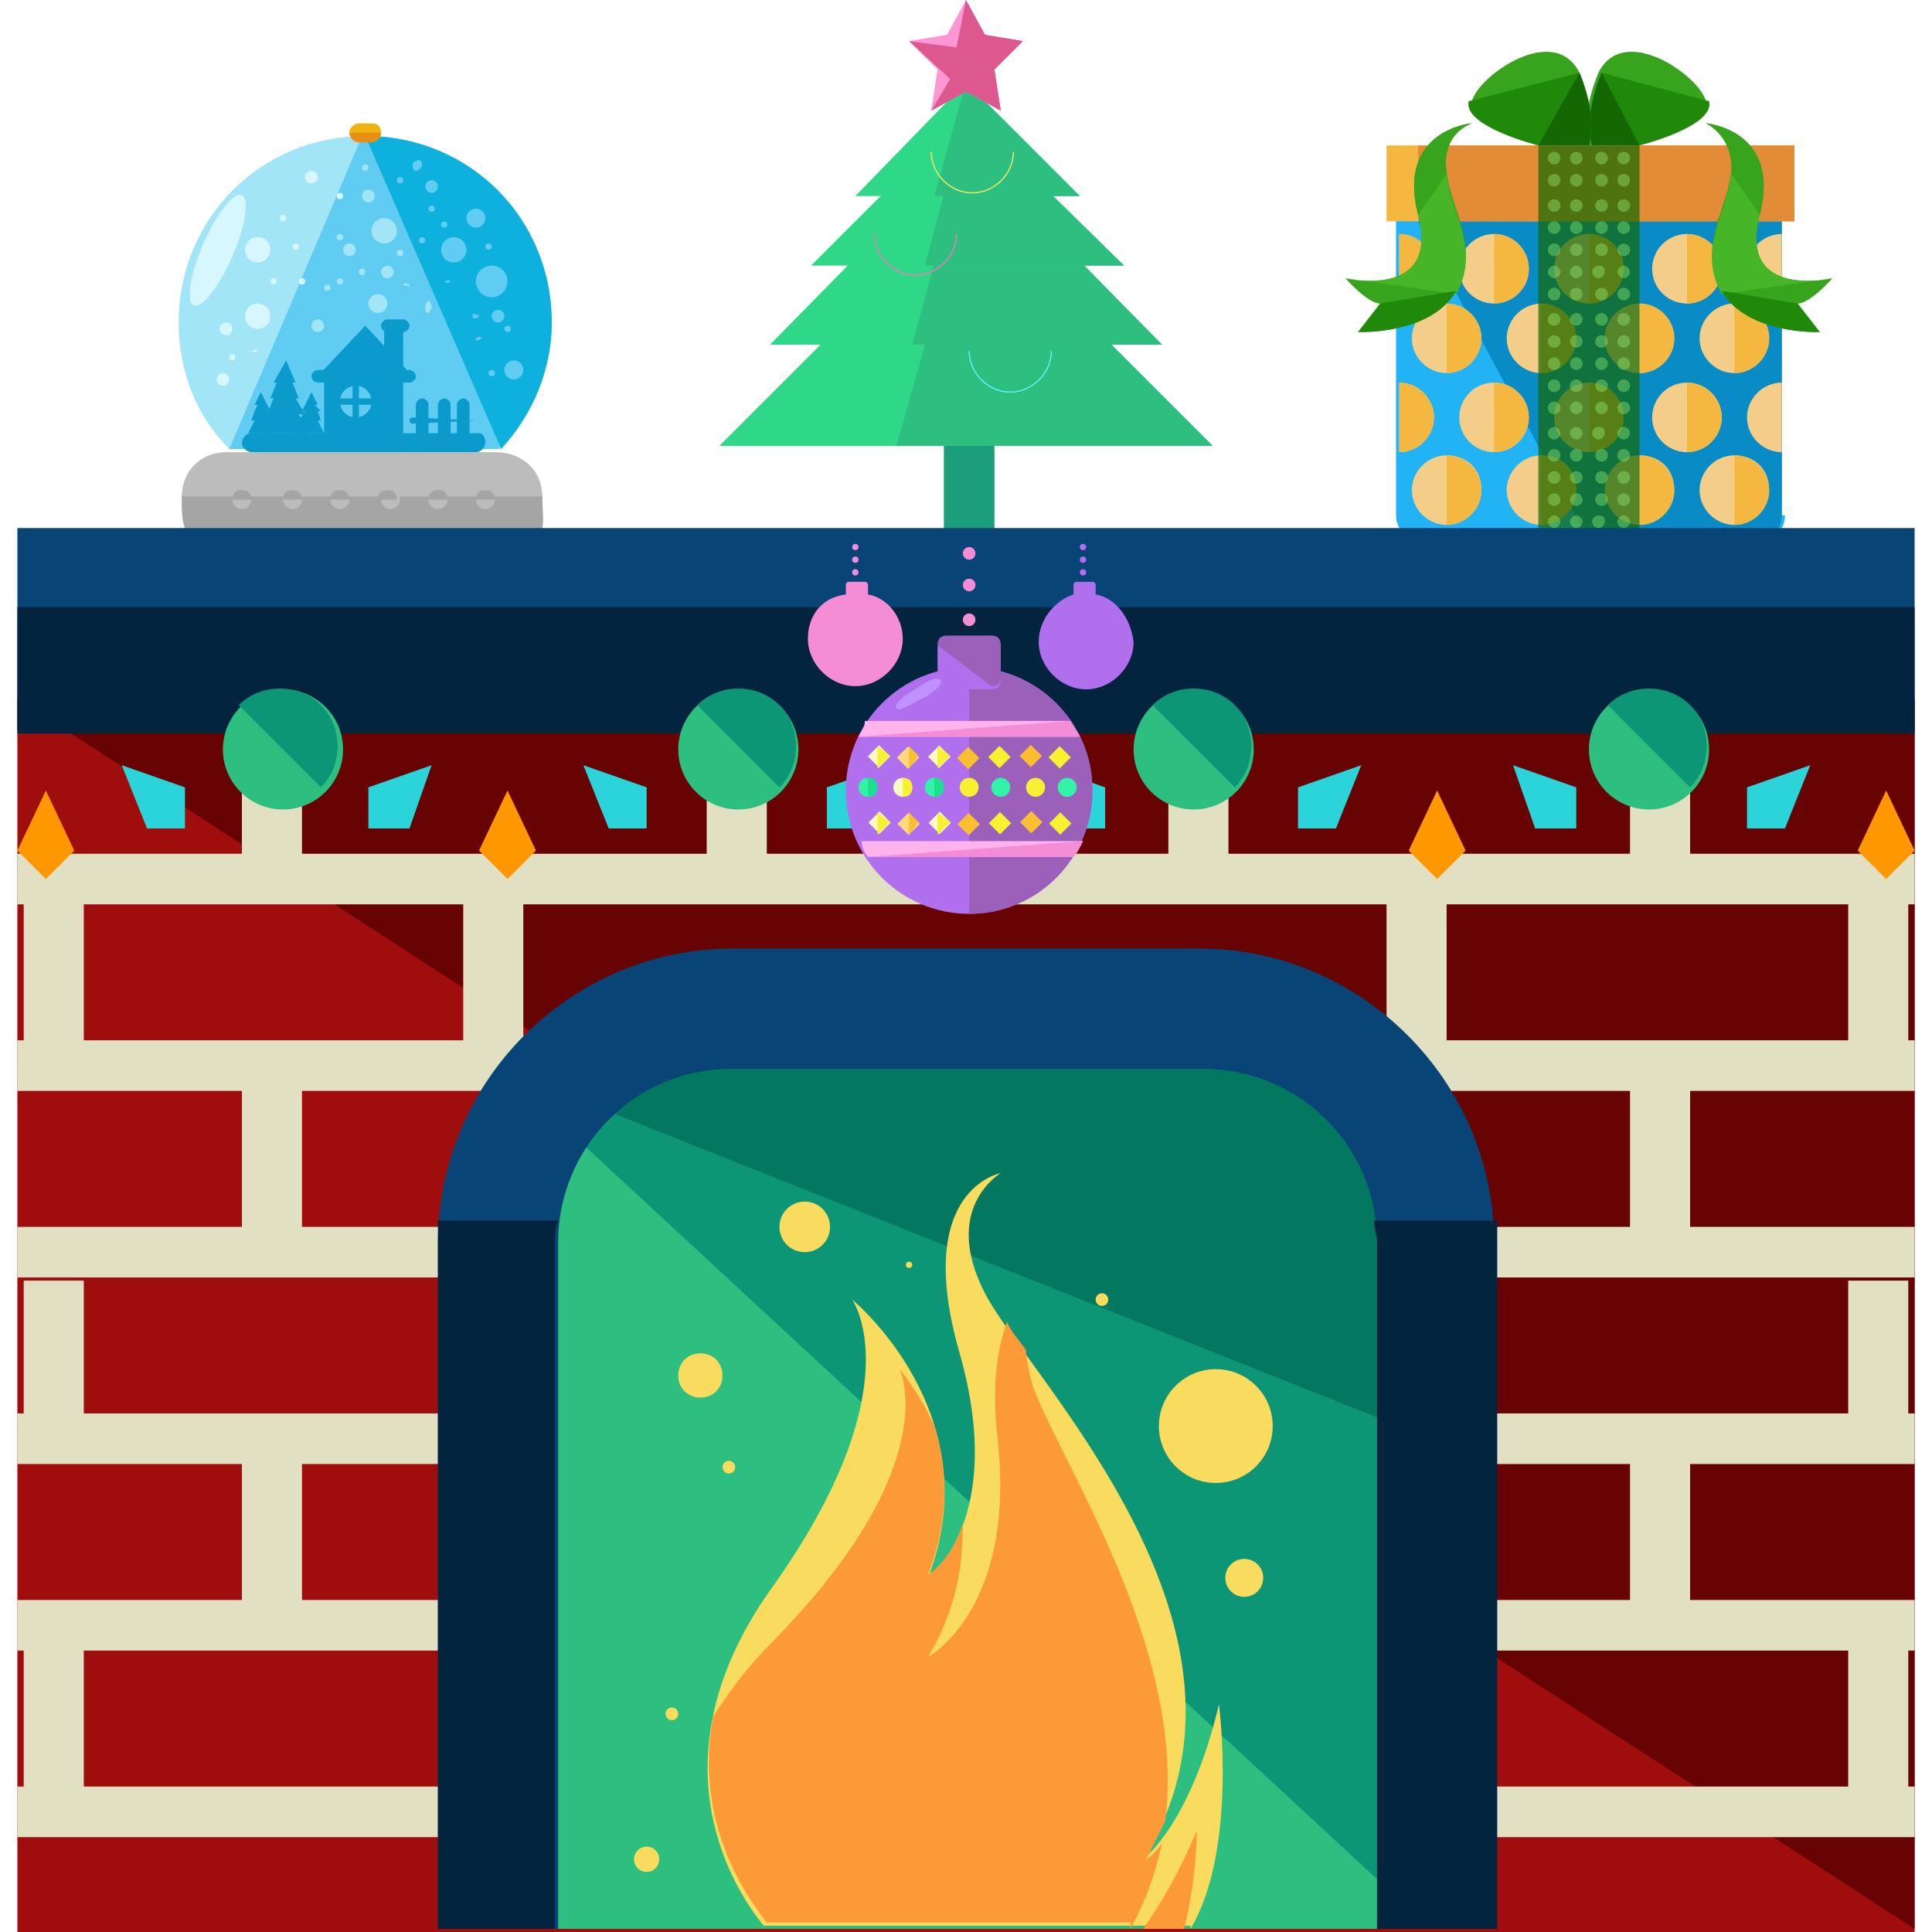 <?xml version="1.0" encoding="iso-8859-1"?>
<!-- Generator: Adobe Illustrator 19.0.0, SVG Export Plug-In . SVG Version: 6.00 Build 0)  -->
<svg version="1.1" id="Layer_1" xmlns="http://www.w3.org/2000/svg" xmlns:xlink="http://www.w3.org/1999/xlink" x="0px" y="0px"
	 viewBox="0 0 488.8 488.8" style="enable-background:new 0 0 488.8 488.8;" xml:space="preserve">
<rect x="4.4" y="176.8" style="fill:#A00D0D;" width="480" height="312"/>
<polyline style="fill:#680303;" points="4.4,176.8 484.4,176.8 484.4,488 "/>
<g>
	<rect x="4.4" y="216" style="fill:#E2E0C3;" width="480" height="12.8"/>
	<rect x="342" y="263.2" style="fill:#E2E0C3;" width="142.4" height="12.8"/>
	<rect x="366" y="310.4" style="fill:#E2E0C3;" width="118.4" height="12.8"/>
	<rect x="355.6" y="357.6" style="fill:#E2E0C3;" width="128.8" height="12.8"/>
	<rect x="367.6" y="404.8" style="fill:#E2E0C3;" width="116.8" height="12.8"/>
	<rect x="354.8" y="452" style="fill:#E2E0C3;" width="129.6" height="12.8"/>
	<rect x="4.4" y="263.2" style="fill:#E2E0C3;" width="142.4" height="12.8"/>
	<rect x="4.4" y="310.4" style="fill:#E2E0C3;" width="109.6" height="12.8"/>
	<rect x="4.4" y="357.6" style="fill:#E2E0C3;" width="115.2" height="12.8"/>
	<rect x="4.4" y="404.8" style="fill:#E2E0C3;" width="124" height="12.8"/>
	<rect x="4.4" y="452" style="fill:#E2E0C3;" width="125.6" height="12.8"/>
</g>
<rect x="238.8" y="101.6" style="fill:#1B9E79;" width="12.8" height="34.4"/>
<polygon style="fill:#2ED887;" points="306.8,112.8 244.4,50.4 182,112.8 "/>
<polygon style="fill:#2CBF7F;" points="306.8,112.8 244.4,50.4 226.8,112.8 "/>
<polygon style="fill:#2ED887;" points="294,87.2 244.4,36.8 194.8,87.2 "/>
<polygon style="fill:#2CBF7F;" points="294,87.2 244.4,36.8 230.8,87.2 "/>
<polygon style="fill:#2ED887;" points="284.4,67.2 244.4,28 205.2,67.2 "/>
<polygon style="fill:#2CBF7F;" points="284.4,67.2 244.4,28 234,67.2 "/>
<polygon style="fill:#2ED887;" points="273.2,49.6 244.4,20.8 216.4,49.6 "/>
<polygon style="fill:#2CBF7F;" points="273.2,49.6 244.4,20.8 236.4,49.6 "/>
<path style="fill:#1B9E79;" d="M264.4,136.8c0,1.6-8.8,0.8-20,0.8c-11.2,0-20,0.8-20-0.8s8.8-2.4,20-2.4
	C255.6,133.6,264.4,135.2,264.4,136.8z"/>
<polygon style="fill:#FC97D3;" points="244.4,0 249.2,8.8 258.8,10.4 251.6,17.6 253.2,28 244.4,23.2 235.6,28 237.2,17.6 230,10.4 
	239.6,8.8 "/>
<polygon style="fill:#DD588E;" points="244.4,0 249.2,8.8 258.8,10.4 251.6,17.6 253.2,28 244.4,23.2 235.6,28 240.4,20 230,10.4 
	242,12 "/>
<g>
	<path style="fill:none;stroke:#FF73B9;stroke-width:0.286;stroke-miterlimit:10;" d="M242,59.2c0,5.6-4.8,10.4-10.4,10.4
		c-5.6,0-10.4-4.8-10.4-10.4"/>
	<path style="fill:none;stroke:#FFEF5F;stroke-width:0.286;stroke-miterlimit:10;" d="M256.4,38.4c0,5.6-4.8,10.4-10.4,10.4
		s-10.4-4.8-10.4-10.4"/>
	<path style="fill:none;stroke:#61F4FF;stroke-width:0.286;stroke-miterlimit:10;" d="M266,88.8c0,5.6-4.8,10.4-10.4,10.4
		s-10.4-4.8-10.4-10.4"/>
</g>
<path style="fill:#38A31D;" d="M414,36.8c0,0,19.2-4.8,17.6-11.2s-20.8-20-27.2-7.2c-5.6,13.6-1.6,20.8-1.6,20.8l12,0.8L414,36.8z"
	/>
<path style="fill:#20890A;" d="M405.2,18.4c-5.6,13.6-1.6,20.8-1.6,20.8l12,0.8l-0.8-3.2c0,0,19.2-4.8,17.6-11.2"/>
<path style="fill:#136804;" d="M405.2,18.4c-5.6,13.6-1.6,20.8-1.6,20.8l12,0.8l-0.8-3.2"/>
<path style="fill:#38A31D;" d="M390,36.8c0,0-19.2-4.8-17.6-11.2s20.8-20,27.2-7.2c5.6,13.6,1.6,20.8,1.6,20.8l-12,0.8L390,36.8z"/>
<path style="fill:#20890A;" d="M399.6,18.4c5.6,13.6,1.6,20.8,1.6,20.8l-12,0.8v-3.2c0,0-19.2-4.8-17.6-11.2"/>
<path style="fill:#136804;" d="M399.6,18.4c5.6,13.6,1.6,20.8,1.6,20.8l-12,0.8v-3.2"/>
<path style="fill:#21B3F4;" d="M451.6,130.4c0,4-3.2,6.4-6.4,6.4h-85.6c-4,0-6.4-3.2-6.4-6.4V45.6c0-4,3.2-6.4,6.4-6.4h84.8
	c4,0,6.4,3.2,6.4,6.4v84.8H451.6z"/>
<path style="fill:#098CC6;" d="M353.2,45.6c0-4,3.2-6.4,6.4-6.4h84.8c4,0,6.4,3.2,6.4,6.4v84.8c0,4-3.2,6.4-6.4,6.4H402"/>
<g>
	<path style="fill:#F4CE89;" d="M354,59.2c4.8,0,8.8,4,8.8,8.8s-4,8.8-8.8,8.8"/>
	<circle style="fill:#F4CE89;" cx="378" cy="68" r="8.8"/>
	<circle style="fill:#F4CE89;" cx="402" cy="68" r="8.8"/>
	<circle style="fill:#F4CE89;" cx="426.8" cy="68" r="8.8"/>
	<path style="fill:#F4CE89;" d="M450.8,76.8c-4.8,0-8.8-4-8.8-8.8s4-8.8,8.8-8.8"/>
</g>
<g>
	<path style="fill:#F4B840;" d="M354,59.2c4.8,0,8.8,4,8.8,8.8s-4,8.8-8.8,8.8"/>
	<path style="fill:#F4B840;" d="M378,59.2c4.8,0,8.8,4,8.8,8.8s-4,8.8-8.8,8.8"/>
	<path style="fill:#F4B840;" d="M402,59.2c4.8,0,8.8,4,8.8,8.8s-4,8.8-8.8,8.8"/>
	<path style="fill:#F4B840;" d="M426.8,59.2c4.8,0,8.8,4,8.8,8.8s-4,8.8-8.8,8.8"/>
</g>
<g>
	<path style="fill:#F4CE89;" d="M374.8,85.6c0,4.8-4,8.8-8.8,8.8s-8.8-4-8.8-8.8s4-8.8,8.8-8.8S374.8,80.8,374.8,85.6z"/>
	<path style="fill:#F4CE89;" d="M398.8,85.6c0,4.8-4,8.8-8.8,8.8s-8.8-4-8.8-8.8s4-8.8,8.8-8.8C394.8,76.8,398.8,80.8,398.8,85.6z"
		/>
	<path style="fill:#F4CE89;" d="M423.6,85.6c0,4.8-4,8.8-8.8,8.8s-8.8-4-8.8-8.8s4-8.8,8.8-8.8C419.6,76.8,423.6,80.8,423.6,85.6z"
		/>
	<path style="fill:#F4CE89;" d="M447.6,85.6c0,4.8-4,8.8-8.8,8.8s-8.8-4-8.8-8.8s4-8.8,8.8-8.8C443.6,76.8,447.6,80.8,447.6,85.6z"
		/>
</g>
<g>
	<path style="fill:#F4B840;" d="M366,76.8c4.8,0,8.8,4,8.8,8.8s-4,8.8-8.8,8.8"/>
	<path style="fill:#F4B840;" d="M390,76.8c4.8,0,8.8,4,8.8,8.8s-4,8.8-8.8,8.8"/>
	<path style="fill:#F4B840;" d="M414.8,76.8c4.8,0,8.8,4,8.8,8.8s-4,8.8-8.8,8.8"/>
	<path style="fill:#F4B840;" d="M438.8,76.8c4.8,0,8.8,4,8.8,8.8s-4,8.8-8.8,8.8"/>
</g>
<g>
	<path style="fill:#F4CE89;" d="M354,96.8c4.8,0,8.8,4,8.8,8.8s-4,8.8-8.8,8.8"/>
	<circle style="fill:#F4CE89;" cx="378" cy="105.6" r="8.8"/>
	<circle style="fill:#F4CE89;" cx="402" cy="105.6" r="8.8"/>
	<circle style="fill:#F4CE89;" cx="426.8" cy="105.6" r="8.8"/>
	<path style="fill:#F4CE89;" d="M450.8,114.4c-4.8,0-8.8-4-8.8-8.8s4-8.8,8.8-8.8"/>
</g>
<g>
	<path style="fill:#F4B840;" d="M354,96.8c4.8,0,8.8,4,8.8,8.8s-4,8.8-8.8,8.8"/>
	<path style="fill:#F4B840;" d="M378,96.8c4.8,0,8.8,4,8.8,8.8s-4,8.8-8.8,8.8"/>
	<path style="fill:#F4B840;" d="M402,96.8c4.8,0,8.8,4,8.8,8.8s-4,8.8-8.8,8.8"/>
	<path style="fill:#F4B840;" d="M426.8,96.8c4.8,0,8.8,4,8.8,8.8s-4,8.8-8.8,8.8"/>
</g>
<g>
	<path style="fill:#F4CE89;" d="M374.8,124c0,4.8-4,8.8-8.8,8.8s-8.8-4-8.8-8.8s4-8.8,8.8-8.8S374.8,118.4,374.8,124z"/>
	<path style="fill:#F4CE89;" d="M398.8,124c0,4.8-4,8.8-8.8,8.8s-8.8-4-8.8-8.8s4-8.8,8.8-8.8S398.8,118.4,398.8,124z"/>
	<path style="fill:#F4CE89;" d="M423.6,124c0,4.8-4,8.8-8.8,8.8s-8.8-4-8.8-8.8s4-8.8,8.8-8.8S423.6,118.4,423.6,124z"/>
	<path style="fill:#F4CE89;" d="M447.6,124c0,4.8-4,8.8-8.8,8.8s-8.8-4-8.8-8.8s4-8.8,8.8-8.8S447.6,118.4,447.6,124z"/>
</g>
<g>
	<path style="fill:#F4B840;" d="M366,115.2c4.8,0,8.8,4,8.8,8.8s-4,8.8-8.8,8.8"/>
	<path style="fill:#F4B840;" d="M390,115.2c4.8,0,8.8,4,8.8,8.8s-4,8.8-8.8,8.8"/>
	<path style="fill:#F4B840;" d="M414.8,115.2c4.8,0,8.8,4,8.8,8.8s-4,8.8-8.8,8.8"/>
	<path style="fill:#F4B840;" d="M438.8,115.2c4.8,0,8.8,4,8.8,8.8s-4,8.8-8.8,8.8"/>
	<rect x="350.8" y="36.8" style="fill:#F4B840;" width="103.2" height="19.2"/>
</g>
<rect x="358.8" y="36.8" style="fill:#E28C37;" width="95.2" height="19.2"/>
<rect x="389.2" y="36.8" style="opacity:0.7;fill:#136804;enable-background:new    ;" width="25.6" height="100.8"/>
<path style="fill:#38A31D;" d="M431.6,31.2c0,0,19.2,1.6,13.6,23.2s18.4,16,18.4,16s-5.6,6.4-8.8,6.4l5.6,7.2
	c0,0-18.4,0.8-24.8-10.4s1.6-20.8,2.4-30.4C439.6,33.6,431.6,31.2,431.6,31.2z"/>
<path style="fill:#47B528;" d="M435.6,74.4c-6.4-11.2,1.6-20.8,2.4-30.4s-6.4-12.8-6.4-12.8s19.2,1.6,13.6,23.2s18.4,16,18.4,16"/>
<path style="fill:#38A31D;" d="M438,44c0.8-9.6-6.4-12.8-6.4-12.8s19.2,1.6,13.6,23.2"/>
<path style="fill:#20890A;" d="M454.8,76.8l5.6,7.2c0,0-18.4,0.8-24.8-10.4"/>
<path style="fill:#38A31D;" d="M372.4,31.2c0,0-19.2,1.6-13.6,23.2s-18.4,16-18.4,16s5.6,6.4,8.8,6.4l-5.6,7.2
	c0,0,18.4,0.8,24.8-10.4s-1.6-20.8-2.4-30.4C364.4,33.6,372.4,31.2,372.4,31.2z"/>
<path style="fill:#47B528;" d="M368.4,74.4c6.4-11.2-1.6-20.8-2.4-30.4c-1.6-10.4,6.4-12.8,6.4-12.8s-19.2,1.6-13.6,23.2
	s-18.4,16-18.4,16"/>
<path style="fill:#38A31D;" d="M366,44c-1.6-10.4,6.4-12.8,6.4-12.8s-19.2,1.6-13.6,23.2"/>
<path style="fill:#20890A;" d="M349.2,76.8l-5.6,7.2c0,0,18.4,0.8,24.8-10.4"/>
<g style="opacity:0.4;">
	<circle style="fill:#91ED77;" cx="393.2" cy="40" r="1.6"/>
	<circle style="fill:#91ED77;" cx="398.8" cy="40" r="1.6"/>
	<circle style="fill:#91ED77;" cx="405.2" cy="40" r="1.6"/>
	<circle style="fill:#91ED77;" cx="410.8" cy="40" r="1.6"/>
	<circle style="fill:#91ED77;" cx="393.2" cy="45.6" r="1.6"/>
	<circle style="fill:#91ED77;" cx="398.8" cy="45.6" r="1.6"/>
	<circle style="fill:#91ED77;" cx="405.2" cy="45.6" r="1.6"/>
	<circle style="fill:#91ED77;" cx="410.8" cy="45.6" r="1.6"/>
	<circle style="fill:#91ED77;" cx="393.2" cy="52" r="1.6"/>
	<circle style="fill:#91ED77;" cx="398.8" cy="52" r="1.6"/>
	<circle style="fill:#91ED77;" cx="405.2" cy="52" r="1.6"/>
	<circle style="fill:#91ED77;" cx="410.8" cy="52" r="1.6"/>
	<circle style="fill:#91ED77;" cx="393.2" cy="57.6" r="1.6"/>
	<circle style="fill:#91ED77;" cx="398.8" cy="57.6" r="1.6"/>
	<circle style="fill:#91ED77;" cx="405.2" cy="57.6" r="1.6"/>
	<circle style="fill:#91ED77;" cx="410.8" cy="57.6" r="1.6"/>
	<circle style="fill:#91ED77;" cx="393.2" cy="63.2" r="1.6"/>
	<circle style="fill:#91ED77;" cx="398.8" cy="63.2" r="1.6"/>
	<circle style="fill:#91ED77;" cx="405.2" cy="63.2" r="1.6"/>
	<circle style="fill:#91ED77;" cx="410.8" cy="63.2" r="1.6"/>
	<path style="fill:#91ED77;" d="M394.8,68.8c0,0.8-0.8,1.6-1.6,1.6c-0.8,0-1.6-0.8-1.6-1.6c0-0.8,0.8-1.6,1.6-1.6
		C394,67.2,394.8,68,394.8,68.8z"/>
	<path style="fill:#91ED77;" d="M400.4,68.8c0,0.8-0.8,1.6-1.6,1.6c-0.8,0-1.6-0.8-1.6-1.6c0-0.8,0.8-1.6,1.6-1.6
		C399.6,67.2,400.4,68,400.4,68.8z"/>
	<path style="fill:#91ED77;" d="M406,68.8c0,0.8-0.8,1.6-1.6,1.6c-0.8,0-1.6-0.8-1.6-1.6c0-0.8,0.8-1.6,1.6-1.6
		C406,67.2,406,68,406,68.8z"/>
	<path style="fill:#91ED77;" d="M412.4,68.8c0,0.8-0.8,1.6-1.6,1.6s-1.6-0.8-1.6-1.6c0-0.8,0.8-1.6,1.6-1.6S412.4,68,412.4,68.8z"/>
	<circle style="fill:#91ED77;" cx="393.2" cy="74.4" r="1.6"/>
	<circle style="fill:#91ED77;" cx="398.8" cy="74.4" r="1.6"/>
	<circle style="fill:#91ED77;" cx="405.2" cy="74.4" r="1.6"/>
	<circle style="fill:#91ED77;" cx="410.8" cy="74.4" r="1.6"/>
	<circle style="fill:#91ED77;" cx="393.2" cy="80.8" r="1.6"/>
	<circle style="fill:#91ED77;" cx="398.8" cy="80.8" r="1.6"/>
	<circle style="fill:#91ED77;" cx="405.2" cy="80.8" r="1.6"/>
	<circle style="fill:#91ED77;" cx="410.8" cy="80.8" r="1.6"/>
	<circle style="fill:#91ED77;" cx="393.2" cy="86.4" r="1.6"/>
	<circle style="fill:#91ED77;" cx="398.8" cy="86.4" r="1.6"/>
	<circle style="fill:#91ED77;" cx="405.2" cy="86.4" r="1.6"/>
	<circle style="fill:#91ED77;" cx="410.8" cy="86.4" r="1.6"/>
	<circle style="fill:#91ED77;" cx="393.2" cy="92" r="1.6"/>
	<circle style="fill:#91ED77;" cx="398.8" cy="92" r="1.6"/>
	<circle style="fill:#91ED77;" cx="405.2" cy="92" r="1.6"/>
	<circle style="fill:#91ED77;" cx="410.8" cy="92" r="1.6"/>
	<circle style="fill:#91ED77;" cx="393.2" cy="97.6" r="1.6"/>
	<circle style="fill:#91ED77;" cx="398.8" cy="97.6" r="1.6"/>
	<circle style="fill:#91ED77;" cx="405.2" cy="97.6" r="1.6"/>
	<circle style="fill:#91ED77;" cx="410.8" cy="97.6" r="1.6"/>
	<circle style="fill:#91ED77;" cx="393.2" cy="103.2" r="1.6"/>
	<circle style="fill:#91ED77;" cx="398.8" cy="103.2" r="1.6"/>
	<circle style="fill:#91ED77;" cx="405.2" cy="103.2" r="1.6"/>
	<circle style="fill:#91ED77;" cx="410.8" cy="103.2" r="1.6"/>
	<path style="fill:#91ED77;" d="M394.8,109.6c0,0.8-0.8,1.6-1.6,1.6c-0.8,0-1.6-0.8-1.6-1.6c0-0.8,0.8-1.6,1.6-1.6
		S394.8,108.8,394.8,109.6z"/>
	<path style="fill:#91ED77;" d="M400.4,109.6c0,0.8-0.8,1.6-1.6,1.6c-0.8,0-1.6-0.8-1.6-1.6c0-0.8,0.8-1.6,1.6-1.6
		S400.4,108.8,400.4,109.6z"/>
	<path style="fill:#91ED77;" d="M406,109.6c0,0.8-0.8,1.6-1.6,1.6c-0.8,0-1.6-0.8-1.6-1.6c0-0.8,0.8-1.6,1.6-1.6
		C406,108,406,108.8,406,109.6z"/>
	<path style="fill:#91ED77;" d="M412.4,109.6c0,0.8-0.8,1.6-1.6,1.6s-1.6-0.8-1.6-1.6c0-0.8,0.8-1.6,1.6-1.6
		S412.4,108.8,412.4,109.6z"/>
	<circle style="fill:#91ED77;" cx="393.2" cy="115.2" r="1.6"/>
	<circle style="fill:#91ED77;" cx="398.8" cy="115.2" r="1.6"/>
	<circle style="fill:#91ED77;" cx="405.2" cy="115.2" r="1.6"/>
	<circle style="fill:#91ED77;" cx="410.8" cy="115.2" r="1.6"/>
	<circle style="fill:#91ED77;" cx="393.2" cy="120.8" r="1.6"/>
	<circle style="fill:#91ED77;" cx="398.8" cy="120.8" r="1.6"/>
	<circle style="fill:#91ED77;" cx="405.2" cy="120.8" r="1.6"/>
	<circle style="fill:#91ED77;" cx="410.8" cy="120.8" r="1.6"/>
	<circle style="fill:#91ED77;" cx="393.2" cy="126.4" r="1.6"/>
	<circle style="fill:#91ED77;" cx="398.8" cy="126.4" r="1.6"/>
	<circle style="fill:#91ED77;" cx="405.2" cy="126.4" r="1.6"/>
	<circle style="fill:#91ED77;" cx="410.8" cy="126.4" r="1.6"/>
	<path style="fill:#91ED77;" d="M394.8,132c0,0.8-0.8,1.6-1.6,1.6c-0.8,0-1.6-0.8-1.6-1.6s0.8-1.6,1.6-1.6S394.8,131.2,394.8,132z"
		/>
	<path style="fill:#91ED77;" d="M400.4,132c0,0.8-0.8,1.6-1.6,1.6c-0.8,0-1.6-0.8-1.6-1.6s0.8-1.6,1.6-1.6S400.4,131.2,400.4,132z"
		/>
	<path style="fill:#91ED77;" d="M406,132c0,0.8-0.8,1.6-1.6,1.6c-0.8,0-1.6-0.8-1.6-1.6s0.8-1.6,1.6-1.6
		C406,130.4,406,131.2,406,132z"/>
	<path style="fill:#91ED77;" d="M412.4,132c0,0.8-0.8,1.6-1.6,1.6s-1.6-0.8-1.6-1.6s0.8-1.6,1.6-1.6S412.4,131.2,412.4,132z"/>
</g>
<path style="fill:#A1E5F7;" d="M126.8,113.6c8-8.8,12.8-20,12.8-32c0-26.4-20.8-47.2-47.2-47.2S45.2,55.2,45.2,81.6
	c0,12.8,4.8,24,12.8,32H126.8z"/>
<path style="fill:#61CCF2;" d="M58,113.6h68c8-8.8,12.8-20,12.8-32c0-26.4-20.8-47.2-47.2-47.2"/>
<path style="fill:#BCBCBC;" d="M137.2,125.6c0,6.4,1.6,11.2-4.8,11.2h-80c-6.4,0-6.4-4.8-6.4-11.2l0,0c0-6.4,4.8-11.2,11.2-11.2h68
	C132.4,114.4,137.2,119.2,137.2,125.6L137.2,125.6z"/>
<path style="fill:#A5A5A5;" d="M137.2,125.6L137.2,125.6c0,6.4,1.6,11.2-4.8,11.2h-80c-6.4,0-6.4-4.8-6.4-11.2l0,0"/>
<g>
	<circle style="fill:#D7F7FF;" cx="65.2" cy="63.2" r="3.2"/>
	<circle style="fill:#D7F7FF;" cx="71.6" cy="55.2" r="0.8"/>
	<circle style="fill:#D7F7FF;" cx="65.2" cy="80" r="3.2"/>
	<circle style="fill:#D7F7FF;" cx="76.4" cy="71.2" r="0.8"/>
	<circle style="fill:#D7F7FF;" cx="69.2" cy="71.2" r="0.8"/>
	<circle style="fill:#D7F7FF;" cx="74.8" cy="62.4" r="0.8"/>
	<circle style="fill:#D7F7FF;" cx="86" cy="49.6" r="0.8"/>
	<circle style="fill:#D7F7FF;" cx="78.8" cy="44.8" r="1.6"/>
	<circle style="fill:#D7F7FF;" cx="58.8" cy="90.4" r="0.8"/>
	<path style="fill:#D7F7FF;" d="M65.2,88.8C65.2,89.6,65.2,89.6,65.2,88.8c-0.8,0.8-1.6,0-1.6,0C64.4,88.8,64.4,88,65.2,88.8
		C65.2,88,65.2,88.8,65.2,88.8z"/>
	<circle style="fill:#D7F7FF;" cx="56.4" cy="96" r="1.6"/>
	<circle style="fill:#D7F7FF;" cx="57.2" cy="83.2" r="1.6"/>
	
		<ellipse transform="matrix(-0.4 0.917 -0.917 -0.4 135.232 38.111)" style="fill:#D7F7FF;" cx="55.135" cy="63.342" rx="15.2" ry="4"/>
</g>
<path style="fill:#0EB1DD;" d="M126.8,113.6c8-8.8,12.8-20,12.8-32c0-26.4-20.8-47.2-47.2-47.2"/>
<g>
	<circle style="fill:#A1E5F7;" cx="88.4" cy="63.2" r="1.6"/>
	<circle style="fill:#A1E5F7;" cx="86" cy="71.2" r="0.8"/>
	<circle style="fill:#A1E5F7;" cx="97.2" cy="58.4" r="3.2"/>
	<path style="fill:#A1E5F7;" d="M109.2,77.6c0,0.8-0.8,1.6-0.8,1.6c-0.8,0-0.8-0.8-0.8-1.6c0-0.8,0.8-1.6,0.8-1.6
		C109.2,76.8,109.2,77.6,109.2,77.6z"/>
	<circle style="fill:#A1E5F7;" cx="86" cy="60" r="0.8"/>
	<circle style="fill:#A1E5F7;" cx="82.8" cy="72.8" r="0.8"/>
	<circle style="fill:#A1E5F7;" cx="80.4" cy="82.4" r="1.6"/>
	<circle style="fill:#A1E5F7;" cx="98" cy="68.8" r="1.6"/>
	<circle style="fill:#A1E5F7;" cx="93.2" cy="49.6" r="1.6"/>
	<circle style="fill:#A1E5F7;" cx="92.4" cy="42.4" r="0.8"/>
	<circle style="fill:#A1E5F7;" cx="91.6" cy="68.8" r="0.8"/>
	<circle style="fill:#A1E5F7;" cx="95.6" cy="76.8" r="2.4"/>
	<path style="fill:#A1E5F7;" d="M103.6,72C103.6,72.8,102.8,72.8,103.6,72c-0.8,0.8-1.6,0-1.6,0S102,71.2,103.6,72
		C102.8,71.2,103.6,72,103.6,72z"/>
	<circle style="fill:#A1E5F7;" cx="101.2" cy="64" r="0.8"/>
</g>
<g>
	<rect x="82" y="95.2" style="fill:#0A9ACC;" width="20" height="16"/>
	<path style="fill:#0A9ACC;" d="M105.2,95.2c0,0.8-0.8,1.6-1.6,1.6H80.4c-0.8,0-1.6-0.8-1.6-1.6l0,0c0-0.8,0.8-1.6,1.6-1.6h23.2
		C104.4,93.6,105.2,94.4,105.2,95.2L105.2,95.2z"/>
</g>
<g>
	<circle style="fill:#61CCF2;" cx="109.2" cy="52.8" r="0.8"/>
	<circle style="fill:#61CCF2;" cx="114.8" cy="63.2" r="3.2"/>
	<path style="fill:#61CCF2;" d="M121.2,80C121.2,80,120.4,80.8,121.2,80c-0.8,0.8-1.6,0.8-1.6,0S119.6,79.2,121.2,80
		C120.4,79.2,121.2,79.2,121.2,80z"/>
	<path style="fill:#61CCF2;" d="M122,85.6C122,86.4,122,86.4,122,85.6c-1.6,0.8-1.6,0.8-1.6,0C120.4,85.6,121.2,84.8,122,85.6
		C122,84.8,122,85.6,122,85.6z"/>
	<circle style="fill:#61CCF2;" cx="128.4" cy="83.2" r="0.8"/>
	<circle style="fill:#61CCF2;" cx="130" cy="93.6" r="2.4"/>
	<circle style="fill:#61CCF2;" cx="124.4" cy="94.4" r="0.8"/>
	<path style="fill:#61CCF2;" d="M114,71.2C114,72,114,72,114,71.2c-0.8,0.8-1.6,0-1.6,0C113.2,71.2,113.2,70.4,114,71.2
		C114,70.4,114,71.2,114,71.2z"/>
	<circle style="fill:#61CCF2;" cx="124.4" cy="71.2" r="4"/>
	<circle style="fill:#61CCF2;" cx="126" cy="80" r="1.6"/>
	<circle style="fill:#61CCF2;" cx="106.8" cy="60.8" r="0.8"/>
	<circle style="fill:#61CCF2;" cx="101.2" cy="45.6" r="0.8"/>
	<circle style="fill:#61CCF2;" cx="112.4" cy="56.8" r="0.8"/>
	<circle style="fill:#61CCF2;" cx="123.6" cy="62.4" r="0.8"/>
	<circle style="fill:#61CCF2;" cx="120.4" cy="55.2" r="2.4"/>
	<circle style="fill:#61CCF2;" cx="109.2" cy="47.2" r="1.6"/>
	<path style="fill:#61CCF2;" d="M106.8,41.6c0,0.8-0.8,1.6-1.6,1.6c-0.8,0-0.8-0.8-0.8-1.6s0.8-0.8,0.8-0.8
		C106,40,106.8,40.8,106.8,41.6z"/>
</g>
<path style="fill:#EDB311;" d="M96.4,33.6c0,1.6-1.6,2.4-2.4,2.4h-3.2c-1.6,0-2.4-1.6-2.4-2.4l0,0c0-1.6,1.6-2.4,2.4-2.4H94
	C95.6,31.2,96.4,32,96.4,33.6L96.4,33.6z"/>
<path style="fill:#EA8D13;" d="M96.4,33.6L96.4,33.6c0,1.6-1.6,2.4-2.4,2.4h-3.2c-1.6,0-2.4-1.6-2.4-2.4l0,0"/>
<g>
	<path style="fill:#0A9ACC;" d="M122.8,112c0,0.8-0.8,2.4-2.4,2.4H63.6c-0.8,0-2.4-0.8-2.4-2.4l0,0c0-0.8,0.8-2.4,2.4-2.4h57.6
		C122,109.6,122.8,110.4,122.8,112L122.8,112z"/>
	<polygon style="fill:#0A9ACC;" points="105.2,96 92.4,95.2 79.6,96 92.4,82.4 	"/>
	<path style="fill:#0A9ACC;" d="M108.4,110.4c0,0.8-0.8,1.6-1.6,1.6l0,0c-0.8,0-1.6-0.8-1.6-1.6v-8c0-0.8,0.8-1.6,1.6-1.6l0,0
		c0.8,0,1.6,0.8,1.6,1.6V110.4z"/>
	<path style="fill:#0A9ACC;" d="M114,110.4c0,0.8-0.8,1.6-1.6,1.6l0,0c-0.8,0-1.6-0.8-1.6-1.6v-8c0-0.8,0.8-1.6,1.6-1.6l0,0
		c0.8,0,1.6,0.8,1.6,1.6V110.4z"/>
	<path style="fill:#0A9ACC;" d="M118.8,110.4c0,0.8-0.8,1.6-1.6,1.6l0,0c-0.8,0-1.6-0.8-1.6-1.6v-8c0-0.8,0.8-1.6,1.6-1.6l0,0
		c0.8,0,1.6,0.8,1.6,1.6V110.4z"/>
	<path style="fill:#0A9ACC;" d="M120.4,106.4L120.4,106.4l-16,0.8c0,0-0.8,0-0.8-0.8l0,0c0,0,0-0.8,0.8-0.8L120.4,106.4
		C120.4,105.6,120.4,105.6,120.4,106.4L120.4,106.4z"/>
</g>
<circle style="fill:#61CCF2;" cx="90" cy="101.6" r="4"/>
<g>
	<rect x="89.2" y="95.2" style="fill:#0A9ACC;" width="1.6" height="13.6"/>
	<rect x="82.8" y="100.8" style="fill:#0A9ACC;" width="13.6" height="1.6"/>
	<rect x="97.2" y="82.4" style="fill:#0A9ACC;" width="4.8" height="14.4"/>
	<path style="fill:#0A9ACC;" d="M103.6,82.4c0,0.8-0.8,1.6-1.6,1.6h-4c-0.8,0-1.6-0.8-1.6-1.6l0,0c0-0.8,0.8-1.6,1.6-1.6h4
		C102.8,80.8,103.6,81.6,103.6,82.4L103.6,82.4z"/>
	<polygon style="fill:#0A9ACC;" points="75.6,104.8 77.2,104.8 74.8,100.8 75.6,100.8 74,96.8 74.8,96.8 72.4,91.2 69.2,96.8 
		70,96.8 68.4,100.8 69.2,100.8 67.6,104.8 68.4,104.8 66,109.6 70,109.6 78,109.6 	"/>
	<polygon style="fill:#0A9ACC;" points="68.4,106.4 69.2,106.4 68.4,104 68.4,104 67.6,102.4 67.6,102.4 66,99.2 64.4,102.4 
		65.2,102.4 64.4,104 64.4,104 63.6,106.4 64.4,106.4 62.8,109.6 65.2,109.6 70,109.6 	"/>
	<polygon style="fill:#0A9ACC;" points="80.4,106.4 81.2,106.4 80.4,104 81.2,104 79.6,102.4 80.4,102.4 78.8,99.2 77.2,102.4 
		77.2,102.4 76.4,104 77.2,104 75.6,106.4 76.4,106.4 74.8,109.6 78,109.6 82,109.6 	"/>
</g>
<circle style="fill:#BCBCBC;" cx="61.2" cy="126.4" r="2.4"/>
<path style="fill:#A5A5A5;" d="M58.8,126.4c0-1.6,0.8-2.4,2.4-2.4s2.4,0.8,2.4,2.4"/>
<circle style="fill:#BCBCBC;" cx="74" cy="126.4" r="2.4"/>
<path style="fill:#A5A5A5;" d="M71.6,126.4c0-1.6,0.8-2.4,2.4-2.4s2.4,0.8,2.4,2.4"/>
<circle style="fill:#BCBCBC;" cx="86" cy="126.4" r="2.4"/>
<path style="fill:#A5A5A5;" d="M83.6,126.4c0-1.6,0.8-2.4,2.4-2.4s2.4,0.8,2.4,2.4"/>
<circle style="fill:#BCBCBC;" cx="98.8" cy="126.4" r="2.4"/>
<path style="fill:#A5A5A5;" d="M95.6,126.4c0-1.6,0.8-2.4,2.4-2.4s2.4,0.8,2.4,2.4"/>
<circle style="fill:#BCBCBC;" cx="110.8" cy="126.4" r="2.4"/>
<path style="fill:#A5A5A5;" d="M108.4,126.4c0-1.6,0.8-2.4,2.4-2.4s2.4,0.8,2.4,2.4"/>
<circle style="fill:#BCBCBC;" cx="122.8" cy="126.4" r="2.4"/>
<path style="fill:#A5A5A5;" d="M120.4,126.4c0-1.6,0.8-2.4,2.4-2.4s2.4,0.8,2.4,2.4"/>
<g>
	<rect x="61.2" y="176.8" style="fill:#E2E0C3;" width="15.2" height="43.2"/>
	<rect x="178.8" y="176.8" style="fill:#E2E0C3;" width="15.2" height="43.2"/>
	<rect x="295.6" y="176.8" style="fill:#E2E0C3;" width="15.2" height="43.2"/>
	<rect x="412.4" y="176.8" style="fill:#E2E0C3;" width="15.2" height="43.2"/>
	<rect x="117.2" y="226.4" style="fill:#E2E0C3;" width="15.2" height="43.2"/>
	<rect x="6" y="226.4" style="fill:#E2E0C3;" width="15.2" height="43.2"/>
	<rect x="350.8" y="226.4" style="fill:#E2E0C3;" width="15.2" height="43.2"/>
	<rect x="467.6" y="226.4" style="fill:#E2E0C3;" width="15.2" height="43.2"/>
	<rect x="61.2" y="273.6" style="fill:#E2E0C3;" width="15.2" height="43.2"/>
	<rect x="412.4" y="273.6" style="fill:#E2E0C3;" width="15.2" height="43.2"/>
	<rect x="117.2" y="324" style="fill:#E2E0C3;" width="15.2" height="43.2"/>
	<rect x="6" y="324" style="fill:#E2E0C3;" width="15.2" height="43.2"/>
	<rect x="350.8" y="324" style="fill:#E2E0C3;" width="15.2" height="43.2"/>
	<rect x="467.6" y="324" style="fill:#E2E0C3;" width="15.2" height="43.2"/>
	<rect x="61.2" y="362.4" style="fill:#E2E0C3;" width="15.2" height="43.2"/>
	<rect x="412.4" y="362.4" style="fill:#E2E0C3;" width="15.2" height="43.2"/>
	<rect x="117.2" y="412" style="fill:#E2E0C3;" width="15.2" height="43.2"/>
	<rect x="6" y="412" style="fill:#E2E0C3;" width="15.2" height="43.2"/>
	<rect x="350.8" y="412" style="fill:#E2E0C3;" width="15.2" height="43.2"/>
	<rect x="467.6" y="412" style="fill:#E2E0C3;" width="15.2" height="43.2"/>
</g>
<rect x="126.8" y="270.4" style="fill:#2CBF7F;" width="235.2" height="217.6"/>
<polyline style="fill:#0C9675;" points="126.8,270.4 362,270.4 362,488 "/>
<polyline style="fill:#047761;" points="126.8,270.4 362,270.4 362,364 "/>
<g>
	<path style="fill:#084475;" d="M378,488h-29.6V314.4c0-24.8-20-44-44-44H185.2c-24.8,0-44,20-44,44V488h-30.4V314.4
		c0-40.8,33.6-74.4,74.4-74.4h118.4c40.8,0,74.4,33.6,74.4,74.4V488z"/>
	<rect x="4.4" y="133.6" style="fill:#084475;" width="480" height="51.2"/>
</g>
<rect x="4.4" y="153.6" style="fill:#02243E;" width="480" height="32"/>
<path style="fill:#F9DB5D;" d="M301.2,488c12-20,7.2-56.8,7.2-56.8c-7.2,30.4-19.2,39.2-19.2,39.2c36-57.6-28.8-121.6-40-143.2
	s4-30.4,4-30.4s-22.4,4-10.4,45.6c12,42.4-8,56.8-8,56.8c16-41.6-19.2-70.4-19.2-70.4s16,22.4-20.8,73.6c-30.4,43.2-8.8,76-1.6,84.8
	h108V488z"/>
<g>
	<path style="fill:#FC9A38;" d="M286,488c4-7.2,6.4-14.4,8-21.6c-2.4,3.2-4,4-4,4c1.6-3.2,3.2-6.4,4.8-9.6
		c5.6-44-27.2-92-33.6-110.4c-0.8-3.2-1.6-6.4-1.6-8.8c-1.6-2.4-4-4.8-4.8-7.2c-2.4,6.4-4,16-2.4,29.6c4.8,43.2-17.6,55.2-17.6,55.2
		c7.2-12,8.8-23.2,8.8-33.6c-3.2,9.6-8.8,12.8-8.8,12.8c5.6-14.4,4.8-27.2,1.6-37.6c-4-8.8-8.8-14.4-8.8-14.4s12,24-32,68.8
		c-6.4,6.4-11.2,12.8-15.2,19.2c-4.8,26.4,8,44.8,13.6,52h92V488z"/>
	<path style="fill:#FC9A38;" d="M302.8,463.2c-4.8,11.2-9.6,19.2-13.6,24.8h10.4C302.8,475.2,302.8,463.2,302.8,463.2z"/>
</g>
<g>
	<path style="fill:#02243E;" d="M110.8,308.8c0,1.6,0,4,0,5.6V488h29.6V314.4c0-1.6,0-4,0.8-5.6H110.8z"/>
	<path style="fill:#02243E;" d="M347.6,308.8c0,1.6,0.8,4,0.8,5.6V488h30.4V314.4c0-1.6,0-4,0-5.6H347.6z"/>
</g>
<circle style="fill:#2CBF7F;" cx="71.6" cy="189.6" r="15.2"/>
<path style="fill:#0C9675;" d="M60.4,178.4c5.6-5.6,15.2-5.6,20.8,0c5.6,5.6,5.6,15.2,0,20.8"/>
<circle style="fill:#2CBF7F;" cx="186.8" cy="189.6" r="15.2"/>
<path style="fill:#0C9675;" d="M176.4,178.4c5.6-5.6,15.2-5.6,20.8,0s5.6,15.2,0,20.8"/>
<circle style="fill:#2CBF7F;" cx="302" cy="189.6" r="15.2"/>
<path style="fill:#0C9675;" d="M291.6,178.4c5.6-5.6,15.2-5.6,20.8,0c5.6,5.6,5.6,15.2,0,20.8"/>
<circle style="fill:#2CBF7F;" cx="417.2" cy="189.6" r="15.2"/>
<path style="fill:#0C9675;" d="M406.8,178.4c5.6-5.6,15.2-5.6,20.8,0c5.6,5.6,5.6,15.2,0,20.8"/>
<polygon style="fill:#FF9700;" points="135.6,215.2 128.4,222.4 121.2,215.2 128.4,200 "/>
<g>
	<polygon style="fill:#2BD4D8;" points="103.6,209.6 93.2,209.6 93.2,199.2 109.2,193.6 	"/>
	<polygon style="fill:#2BD4D8;" points="154,209.6 163.6,209.6 163.6,199.2 147.6,193.6 	"/>
</g>
<polygon style="fill:#FF9700;" points="18.8,215.2 11.6,222.4 4.4,215.2 11.6,200 "/>
<polygon style="fill:#2BD4D8;" points="37.2,209.6 46.8,209.6 46.8,199.2 30.8,193.6 "/>
<polygon style="fill:#FF9700;" points="251.6,215.2 244.4,222.4 237.2,215.2 244.4,200 "/>
<g>
	<polygon style="fill:#2BD4D8;" points="218.8,209.6 209.2,209.6 209.2,199.2 225.2,193.6 	"/>
	<polygon style="fill:#2BD4D8;" points="270,209.6 279.6,209.6 279.6,199.2 263.6,193.6 	"/>
</g>
<polygon style="fill:#FF9700;" points="370.8,215.2 363.6,222.4 356.4,215.2 363.6,200 "/>
<g>
	<polygon style="fill:#2BD4D8;" points="338,209.6 328.4,209.6 328.4,199.2 344.4,193.6 	"/>
	<polygon style="fill:#2BD4D8;" points="388.4,209.6 398.8,209.6 398.8,199.2 382.8,193.6 	"/>
</g>
<polygon style="fill:#FF9700;" points="484.4,215.2 477.2,222.4 470,215.2 477.2,200 "/>
<polygon style="fill:#2BD4D8;" points="451.6,209.6 442,209.6 442,199.2 458,193.6 "/>
<circle style="fill:#B070ED;" cx="245.2" cy="200" r="31.2"/>
<path style="fill:#9B60BA;" d="M245.2,168.8c16.8,0,31.2,13.6,31.2,31.2c0,16.8-13.6,31.2-31.2,31.2"/>
<path style="fill:#FFB3ED;" d="M217.2,186.4h56c-0.8-1.6-1.6-2.4-2.4-4h-52C218.8,184,218,184.8,217.2,186.4z"/>
<path style="fill:#F48CD6;" d="M217.2,186.4h56c-0.8-1.6-1.6-2.4-2.4-4"/>
<path style="fill:#FFB3ED;" d="M219.6,216.8h52c0.8-0.8,1.6-2.4,2.4-4h-56C218,214.4,218.8,216,219.6,216.8z"/>
<path style="fill:#F48CD6;" d="M219.6,216.8h52c0.8-0.8,1.6-2.4,2.4-4"/>
<rect x="258.751" y="189.292" transform="matrix(-0.706 0.708 -0.708 -0.706 580.323 141.724)" style="fill:#F9BF30;" width="4" height="4"/>
<rect x="220.355" y="189.384" transform="matrix(-0.707 0.707 -0.707 -0.707 514.913 169.484)" style="fill:#FCF9C3;" width="4" height="4"/>
<rect x="227.686" y="189.693" transform="matrix(-0.707 0.707 -0.707 -0.707 527.646 164.828)" style="fill:#FFD77D;" width="4" height="4"/>
<rect x="235.591" y="189.46" transform="matrix(-0.707 0.707 -0.707 -0.707 540.976 158.841)" style="fill:#FCF9C3;" width="4" height="4"/>
<polyline style="fill:#F7F131;" points="222,188.8 225.2,191.2 222,194.4 "/>
<polyline style="fill:#F9BF30;" points="230,188.8 232.4,191.2 230,194.4 "/>
<polyline style="fill:#F7F131;" points="237.2,188.8 240.4,191.2 237.2,194.4 "/>
<rect x="242.917" y="189.805" transform="matrix(-0.706 0.708 -0.708 -0.706 553.673 153.812)" style="fill:#F9BF30;" width="4" height="4"/>
<g>
	
		<rect x="250.819" y="189.536" transform="matrix(-0.707 0.707 -0.707 -0.707 567.025 148.203)" style="fill:#F7F131;" width="4" height="4"/>
	
		<rect x="266.055" y="189.614" transform="matrix(-0.705 0.709 -0.709 -0.705 592.935 136.643)" style="fill:#F7F131;" width="4" height="4"/>
</g>
<rect x="258.863" y="206.018" transform="matrix(-0.706 0.708 -0.708 -0.706 592.359 170.182)" style="fill:#F9BF30;" width="4" height="4"/>
<rect x="220.49" y="206.111" transform="matrix(-0.707 0.707 -0.707 -0.707 526.972 197.944)" style="fill:#FCF9C3;" width="4" height="4"/>
<rect x="227.829" y="206.436" transform="matrix(-0.707 0.707 -0.707 -0.707 539.73 193.309)" style="fill:#FFD77D;" width="4" height="4"/>
<rect x="235.726" y="206.196" transform="matrix(-0.707 0.707 -0.707 -0.707 553.04 187.314)" style="fill:#FCF9C3;" width="4" height="4"/>
<polyline style="fill:#F7F131;" points="222,205.6 225.2,208 222,211.2 "/>
<polyline style="fill:#F9BF30;" points="230,205.6 232.4,208 230,211.2 "/>
<polyline style="fill:#F7F131;" points="237.2,205.6 240.4,208 237.2,211.2 "/>
<rect x="243.029" y="206.508" transform="matrix(-0.706 0.708 -0.708 -0.706 565.691 182.229)" style="fill:#F9BF30;" width="4" height="4"/>
<g>
	
		<rect x="250.962" y="206.28" transform="matrix(-0.707 0.707 -0.707 -0.707 579.109 176.684)" style="fill:#F7F131;" width="4" height="4"/>
	
		<rect x="266.2" y="206.348" transform="matrix(-0.705 0.709 -0.709 -0.705 605.048 165.073)" style="fill:#F7F131;" width="4" height="4"/>
</g>
<circle style="fill:#31F4A9;" cx="219.6" cy="199.2" r="2.4"/>
<circle style="fill:#FCF9C3;" cx="228.4" cy="199.2" r="2.4"/>
<circle style="fill:#31F4A9;" cx="236.4" cy="199.2" r="2.4"/>
<path style="fill:#1BE090;" d="M219.6,196.8c1.6,0,2.4,0.8,2.4,2.4c0,1.6-0.8,2.4-2.4,2.4"/>
<path style="fill:#F7F131;" d="M228.4,196.8c1.6,0,2.4,0.8,2.4,2.4c0,1.6-0.8,2.4-2.4,2.4"/>
<path style="fill:#1BE090;" d="M236.4,196.8c1.6,0,2.4,0.8,2.4,2.4c0,1.6-0.8,2.4-2.4,2.4"/>
<circle style="fill:#F7F131;" cx="245.2" cy="199.2" r="2.4"/>
<circle style="fill:#31F4A9;" cx="253.2" cy="199.2" r="2.4"/>
<circle style="fill:#F7F131;" cx="262" cy="199.2" r="2.4"/>
<circle style="fill:#31F4A9;" cx="270" cy="199.2" r="2.4"/>
<path style="fill:#B070ED;" d="M253.2,172c0,1.6-0.8,2.4-2.4,2.4h-11.2c-1.6,0-2.4-0.8-2.4-2.4v-8c0-1.6,0.8-2.4,2.4-2.4h11.2
	c1.6,0,2.4,0.8,2.4,2.4V172z"/>
<path style="fill:#9B60BA;" d="M237.2,163.2c0-1.6,0.8-2.4,2.4-2.4h11.2c1.6,0,2.4,0.8,2.4,2.4v8c0,1.6-0.8,2.4-2.4,2.4"/>
<path style="fill:#BF92FF;" d="M238,172c0.8,0.8-1.6,3.2-4.8,4.8s-5.6,3.2-6.4,2.4c-0.8-0.8,1.6-3.2,4.8-4.8
	C234.8,172,237.2,171.2,238,172z"/>
<g>
	<circle style="fill:#F48CD6;" cx="245.2" cy="156.8" r="1.6"/>
	<circle style="fill:#F48CD6;" cx="245.2" cy="148" r="1.6"/>
	<circle style="fill:#F48CD6;" cx="245.2" cy="140" r="1.6"/>
	<path style="fill:#F48CD6;" d="M219.6,150.4V148c0-0.8-0.8-0.8-0.8-0.8h-4c-0.8,0-0.8,0.8-0.8,0.8v2.4c-6.4,0.8-9.6,5.6-9.6,11.2
		c0,6.4,5.6,12,12,12s12-5.6,12-12C228.4,156,224.4,151.2,219.6,150.4z"/>
	<circle style="fill:#F48CD6;" cx="216.4" cy="144.8" r="0.8"/>
	<circle style="fill:#F48CD6;" cx="216.4" cy="141.6" r="0.8"/>
	<circle style="fill:#F48CD6;" cx="216.4" cy="138.4" r="0.8"/>
</g>
<g>
	<path style="fill:#B070ED;" d="M277.2,150.4V148c0-0.8-0.8-0.8-0.8-0.8h-4c-0.8,0-0.8,0.8-0.8,0.8v2.4c-4.8,1.6-8.8,6.4-8.8,12
		c0,6.4,5.6,12,12,12s12-5.6,12-12C286,156,282,151.2,277.2,150.4z"/>
	<circle style="fill:#B070ED;" cx="274" cy="144.8" r="0.8"/>
	<circle style="fill:#B070ED;" cx="274" cy="141.6" r="0.8"/>
	<circle style="fill:#B070ED;" cx="274" cy="138.4" r="0.8"/>
</g>
<g>
	<path style="fill:#F9DB5D;" d="M182.8,348c0,3.2-2.4,5.6-5.6,5.6s-5.6-2.4-5.6-5.6s2.4-5.6,5.6-5.6S182.8,344.8,182.8,348z"/>
	<circle style="fill:#F9DB5D;" cx="184.4" cy="371.2" r="1.6"/>
	<circle style="fill:#F9DB5D;" cx="203.6" cy="310.4" r="6.4"/>
	<circle style="fill:#F9DB5D;" cx="230" cy="320" r="0.8"/>
	<circle style="fill:#F9DB5D;" cx="307.6" cy="360.8" r="14.4"/>
	<circle style="fill:#F9DB5D;" cx="163.6" cy="470.4" r="3.2"/>
	<circle style="fill:#F9DB5D;" cx="170" cy="433.6" r="1.6"/>
	<circle style="fill:#F9DB5D;" cx="314.8" cy="399.2" r="4.8"/>
	<circle style="fill:#F9DB5D;" cx="278.8" cy="328.8" r="1.6"/>
</g>
<g>
</g>
<g>
</g>
<g>
</g>
<g>
</g>
<g>
</g>
<g>
</g>
<g>
</g>
<g>
</g>
<g>
</g>
<g>
</g>
<g>
</g>
<g>
</g>
<g>
</g>
<g>
</g>
<g>
</g>
</svg>
